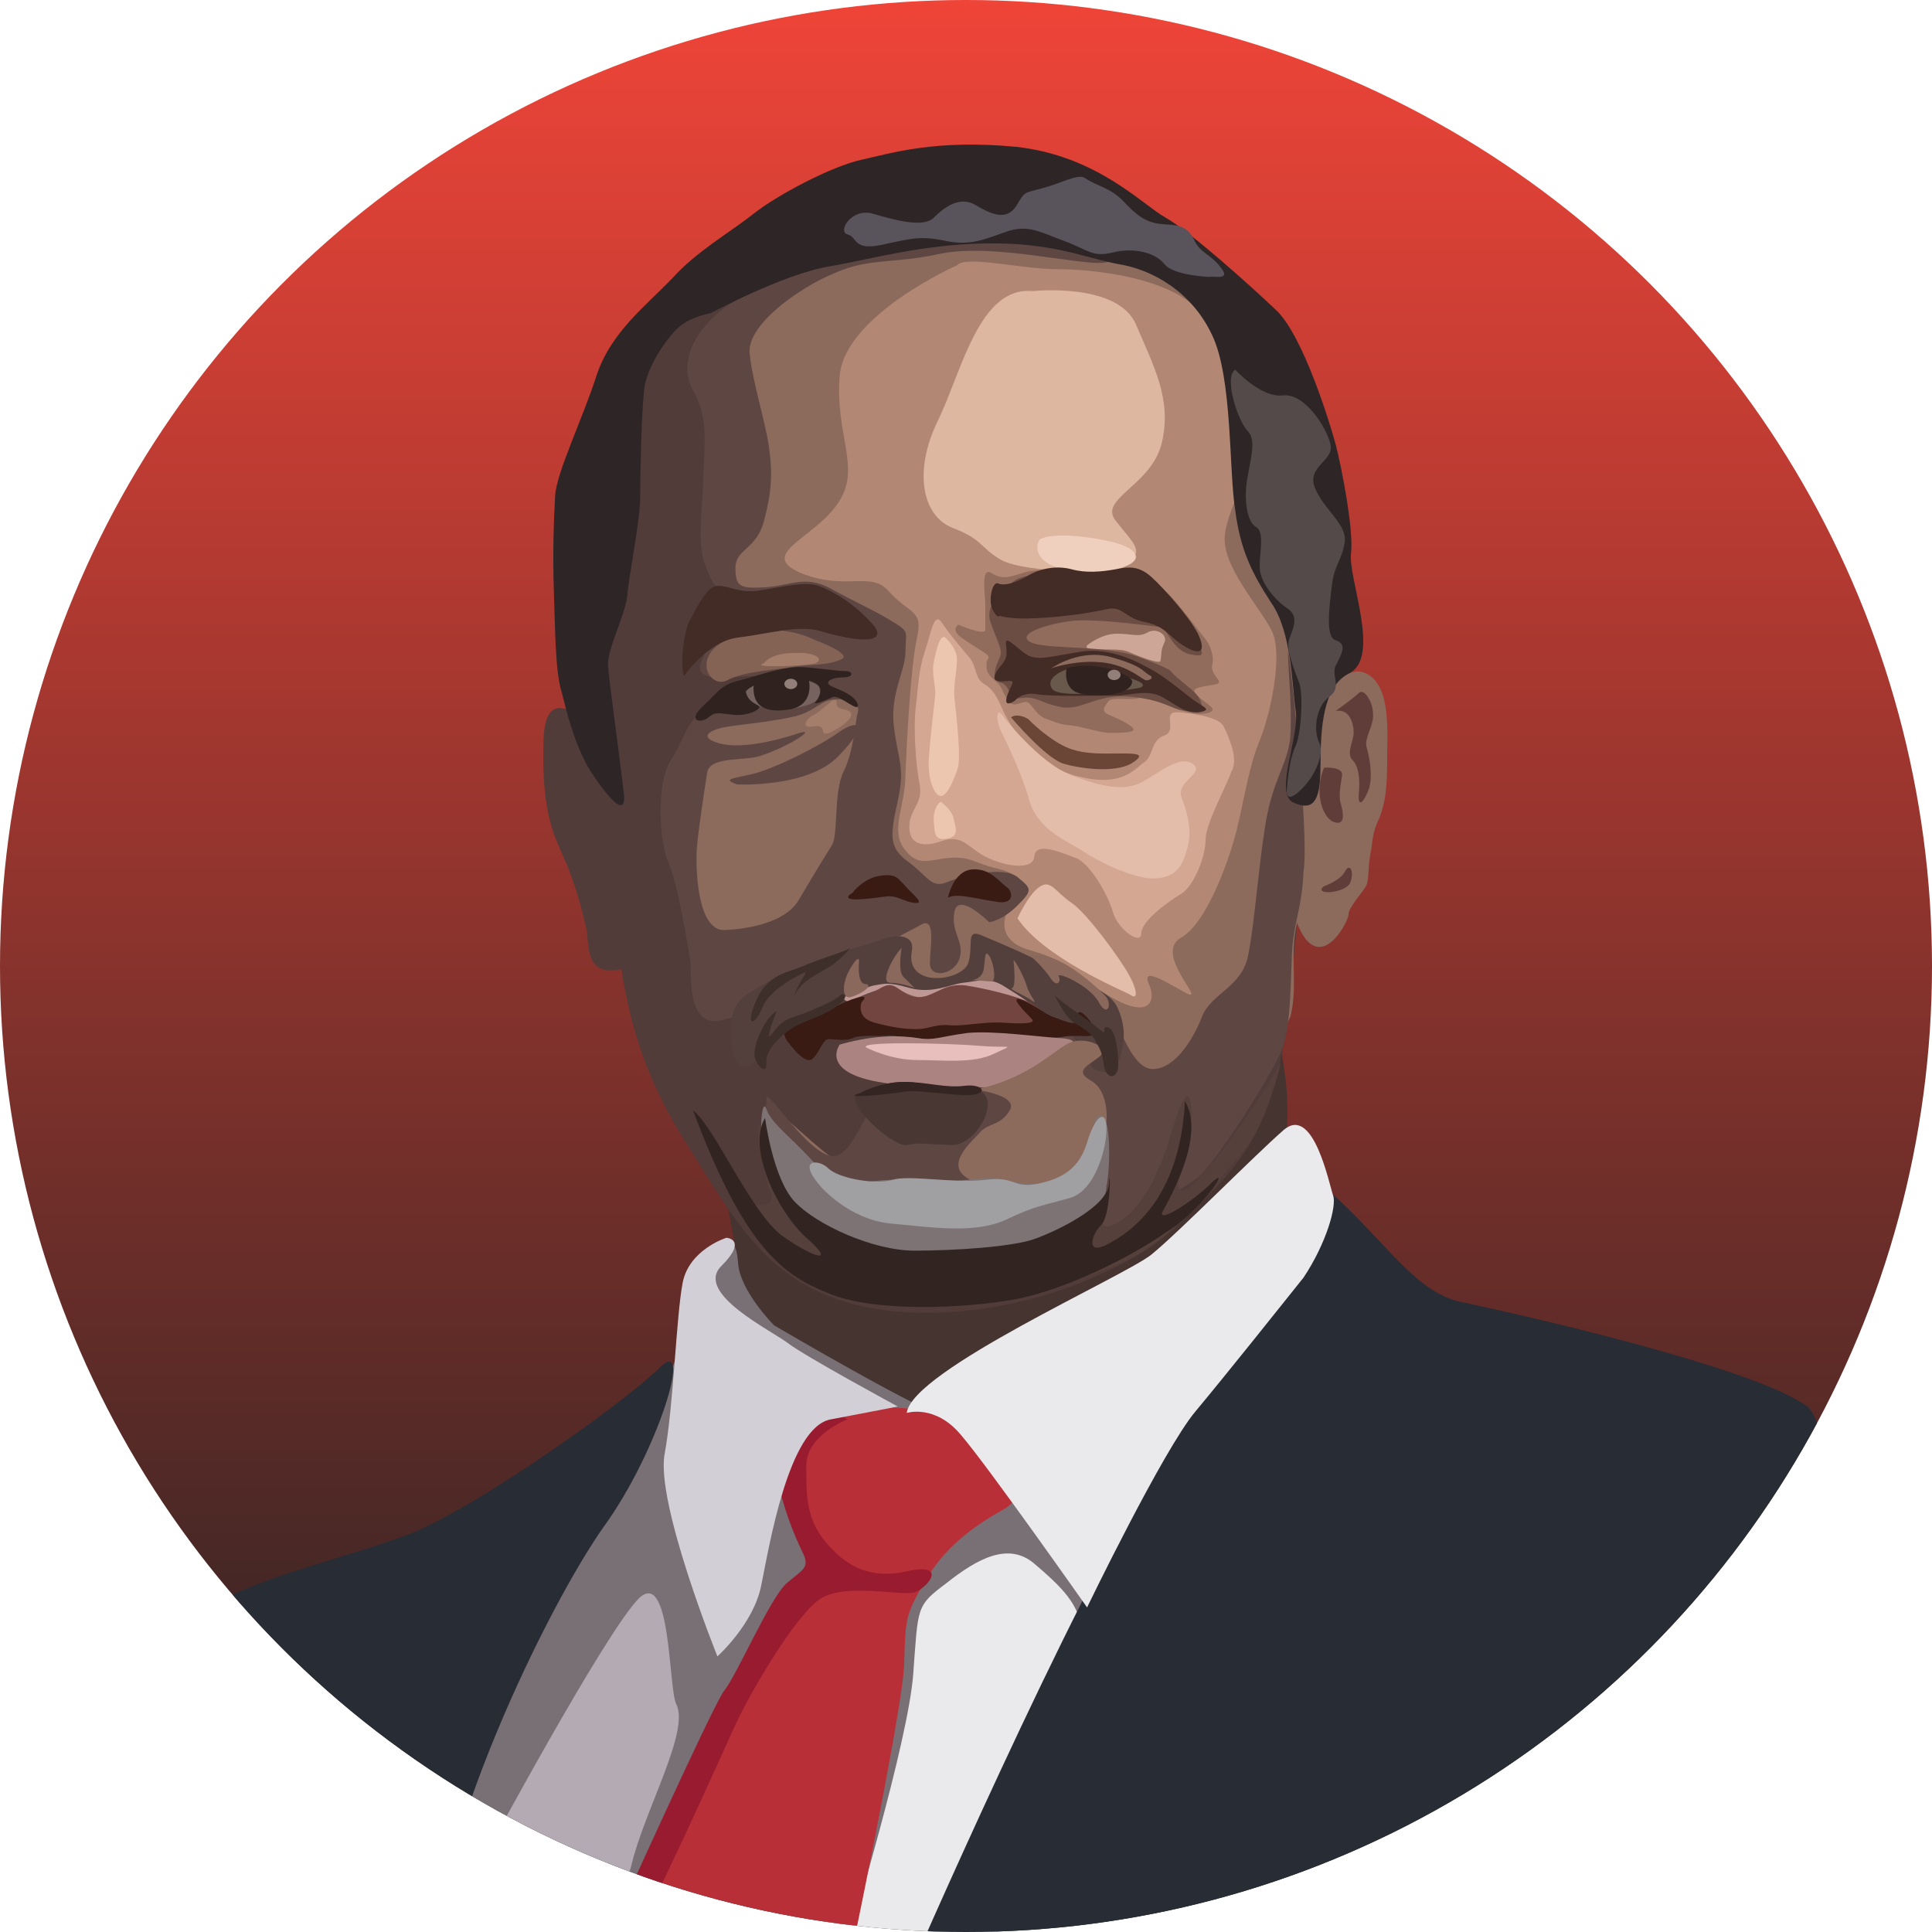 <?xml version="1.0" encoding="utf-8"?>
<!-- Generator: Adobe Illustrator 19.1.0, SVG Export Plug-In . SVG Version: 6.00 Build 0)  -->
<svg version="1.1" id="Layer_1" xmlns="http://www.w3.org/2000/svg" xmlns:xlink="http://www.w3.org/1999/xlink" x="0px" y="0px"
	 viewBox="0 0 150 150" style="enable-background:new 0 0 150 150;" xml:space="preserve">
<style type="text/css">
	.st0{clip-path:url(#SVGID_3_);}
	.st1{fill-rule:evenodd;clip-rule:evenodd;fill:#463431;}
	.st2{fill-rule:evenodd;clip-rule:evenodd;fill:#EAEAED;}
	.st3{fill-rule:evenodd;clip-rule:evenodd;fill:#797075;}
	.st4{fill-rule:evenodd;clip-rule:evenodd;fill:#B3AAB3;}
	.st5{fill-rule:evenodd;clip-rule:evenodd;fill:#B92F37;}
	.st6{fill-rule:evenodd;clip-rule:evenodd;fill:#991B30;}
	.st7{fill-rule:evenodd;clip-rule:evenodd;fill:#272C35;}
	.st8{fill-rule:evenodd;clip-rule:evenodd;fill:#D3CFD6;}
	.st9{fill-rule:evenodd;clip-rule:evenodd;fill:#513C39;}
	.st10{fill-rule:evenodd;clip-rule:evenodd;fill:#8C6A5C;}
	.st11{fill-rule:evenodd;clip-rule:evenodd;fill:#613D3A;}
	.st12{fill-rule:evenodd;clip-rule:evenodd;fill:#B28774;}
	.st13{fill-rule:evenodd;clip-rule:evenodd;fill:#5E4643;}
	.st14{fill-rule:evenodd;clip-rule:evenodd;fill:#DDB7A0;}
	.st15{fill-rule:evenodd;clip-rule:evenodd;fill:#916C5C;}
	.st16{fill-rule:evenodd;clip-rule:evenodd;fill:#CDA698;}
	.st17{fill-rule:evenodd;clip-rule:evenodd;fill:#6B4D43;}
	.st18{fill-rule:evenodd;clip-rule:evenodd;fill:#6B4535;}
	.st19{fill-rule:evenodd;clip-rule:evenodd;fill:#432B26;}
	.st20{fill-rule:evenodd;clip-rule:evenodd;fill:#69594C;}
	.st21{fill-rule:evenodd;clip-rule:evenodd;fill:#30231F;}
	.st22{fill-rule:evenodd;clip-rule:evenodd;fill:#EFCFBE;}
	.st23{fill-rule:evenodd;clip-rule:evenodd;fill:#D4A793;}
	.st24{fill-rule:evenodd;clip-rule:evenodd;fill:#E4BCAA;}
	.st25{fill-rule:evenodd;clip-rule:evenodd;fill:#EDC6AF;}
	.st26{fill-rule:evenodd;clip-rule:evenodd;fill:#2E2526;}
	.st27{fill-rule:evenodd;clip-rule:evenodd;fill:#544A4A;}
	.st28{fill-rule:evenodd;clip-rule:evenodd;fill:#BF9795;}
	.st29{fill-rule:evenodd;clip-rule:evenodd;fill:#533F3C;}
	.st30{fill-rule:evenodd;clip-rule:evenodd;fill:#724540;}
	.st31{fill-rule:evenodd;clip-rule:evenodd;fill:#391B14;}
	.st32{fill-rule:evenodd;clip-rule:evenodd;fill:#AB8381;}
	.st33{fill-rule:evenodd;clip-rule:evenodd;fill:#E8BFBC;}
	.st34{fill-rule:evenodd;clip-rule:evenodd;fill:#A47D6B;}
	.st35{fill-rule:evenodd;clip-rule:evenodd;fill:#483733;}
	.st36{fill-rule:evenodd;clip-rule:evenodd;fill:#766360;}
	.st37{fill-rule:evenodd;clip-rule:evenodd;fill:#927F7A;}
	.st38{fill-rule:evenodd;clip-rule:evenodd;fill:#846254;}
	.st39{fill-rule:evenodd;clip-rule:evenodd;fill:#59545B;}
	.st40{fill-rule:evenodd;clip-rule:evenodd;fill:#7E7374;}
	.st41{fill-rule:evenodd;clip-rule:evenodd;fill:#A09FA1;}
	.st42{fill-rule:evenodd;clip-rule:evenodd;fill:#56403C;}
	.st43{fill-rule:evenodd;clip-rule:evenodd;fill:#342522;}
	.st44{fill-rule:evenodd;clip-rule:evenodd;fill:#322521;}
	.st45{fill-rule:evenodd;clip-rule:evenodd;fill:#8A685B;}
	.st46{fill-rule:evenodd;clip-rule:evenodd;fill:#3E2F2B;}
</style>
<g>
	<defs>
		<circle id="SVGID_1_" cx="75" cy="75" r="75"/>
	</defs>
	<linearGradient id="SVGID_2_" gradientUnits="userSpaceOnUse" x1="75" y1="150" x2="75" y2="0">
		<stop  offset="0" style="stop-color:#212121"/>
		<stop  offset="1" style="stop-color:#EF4438"/>
	</linearGradient>
	<use xlink:href="#SVGID_1_"  style="overflow:visible;fill:url(#SVGID_2_);"/>
	<clipPath id="SVGID_3_">
		<use xlink:href="#SVGID_1_"  style="overflow:visible;"/>
	</clipPath>
	<g id="Shape_372_10_" class="st0">
		<g>
			<path class="st1" d="M99.4,81.2c-0.7-3.6-45.6,5.5-43.5,9.7c0,0,1.3,5.5,1.7,9.8c0.4,4.3,1,7.4,10.1,10.3
				c9.2,2.9,12.5-1.2,17.6-6.3c5.1-5.2,13.8-10.1,14.3-13.9S100.1,84.8,99.4,81.2z"/>
		</g>
	</g>
	<g id="Shape_380_10_" class="st0">
		<g>
			<path class="st2" d="M82.1,120.4c-2.1-2.2-5,0-7.6,1.1s-4.9,5-4.9,5S63,152.3,63,153.1c0,0.8,13.2,0.3,13.2,0.3
				s8.3-24.9,8.5-25.5C84.9,127.4,84.2,122.6,82.1,120.4z"/>
		</g>
	</g>
	<g id="Shape_377_10_" class="st0">
		<g>
			<path class="st3" d="M87.6,116.3c-1.4-4-1.8-5-2.9-6.4s-10.3-0.1-11.4,0c-1.1,0.1-13.2-7-13.2-7s-2.7-2.7-2.8-4.9
				c-0.4-5.4-4.5,6.5-5.1,8.2c0,0-5.8,9.8-7.1,10.8c-1.4,1-8.6,12.3-9.1,13.6c-0.5,1.3-1.5,4.6-1.8,5.9c-0.3,1.4,1.3,9.8,1.3,10.5
				c0,0.8,8.2,5.7,9,5.8c0.8,0.2,10.9,1.2,13,1.2s8.5-3.9,8.5-3.9s4.5-14.8,4.9-20.1c0.4-5.3,0.2-5.3,2.6-7.1
				c2.4-1.9,4.8-3.2,6.8-1.5s3.2,2.9,3.6,4.6C84.3,127.7,89,120.3,87.6,116.3z"/>
		</g>
	</g>
	<g id="Shape_379_10_" class="st0">
		<g>
			<path class="st4" d="M52.5,132.3c-0.6-1.2-0.4-10.6-2.9-8.2C47,126.7,37.7,144,37.7,144s10.3,5.2,11.3,0.9S53.6,134.4,52.5,132.3
				z"/>
		</g>
	</g>
	<g id="Shape_378_10_" class="st0">
		<g>
			<path class="st5" d="M75.3,110.3c-3.1-0.9-5.4-1.1-8.8-1.1c-3.2,0-6.3,3.7-6.1,5.3l2.4,6.8c0,0,0.2,2-1.9,4.3
				c-2,2.3-7.5,14.2-12.9,23.4c-5.4,9.2,17.6,5.1,17.6,5.1s4.5-21.3,4.6-24.9c0.1-3.6,0.1-3.8,1.6-6.4c1.5-2.6,3.6-4.2,6.1-5.6
				C80.6,115.8,78.4,111.1,75.3,110.3z"/>
		</g>
	</g>
	<g id="Shape_381_10_" class="st0">
		<g>
			<path class="st6" d="M70.4,122c-3.2,0.7-5-0.7-6.4-2.4c-1.4-1.8-1.4-3.4-1.4-5.8c0-2.4,3.2-3.6,3.2-3.6c-3-2.1-5.7,2.8-5.4,4.7
				c0.3,1.9,1.3,4.4,1.9,5.6c0.6,1.2,0.1,1.3-1.2,2.4c-1.3,1.1-3.9,7.2-4.9,8.4c-0.9,1.2-8.7,18.5-8.7,18.5s0.2,3.5,2.3-0.4
				c2.1-3.9,6.2-13.1,7.3-15.5s4.6-8.4,6.5-9.7c1.9-1.4,6.6-0.2,7.5-0.6C72.2,123.1,73.5,121.3,70.4,122z"/>
		</g>
	</g>
	<g id="Shape_374_9_" class="st0">
		<g>
			<path class="st7" d="M51.2,106.2c-2.6,2.6-14.1,10.8-19.4,12.9c-5.3,2-11.5,3.2-16.3,6c-4.8,2.8-11.5,27.7-11.5,27.7
				s25.5,6.1,29.4,2.1c-0.1-11.6,9.3-30.5,13.5-36.4C51.1,112.7,53.9,103.5,51.2,106.2z M140.3,109.2c-4.1-3.1-23.4-7.4-26.8-8.1
				c-3.4-0.7-5.6-4.2-9.3-7.7s-0.4-1.4-1.8,1.9c-1.4,3.3-6.6,9.4-12.6,18.6c-6.4,9.8-19.4,39.7-19.4,39.7l69.8,1.1
				C140.3,154.7,144.4,112.3,140.3,109.2z"/>
		</g>
	</g>
	<g id="Shape_375_10_" class="st0">
		<g>
			<path class="st8" d="M61.2,104.3c-1.3-1-7.3-3.9-5.2-6c2.1-2.1,0.4-2.2,0.4-2.2s-2.9,0.9-3.4,3.5c-0.5,2.6-0.7,9.5-1.4,13.3
				s4.1,15.7,4.1,15.7s2.8-2.5,3.4-5.5c0.6-2.9,2.1-12.3,5.4-12.9c3.2-0.6,5.2-1,5.2-1S62.5,105.3,61.2,104.3z"/>
		</g>
	</g>
	<g id="Shape_376_10_" class="st0">
		<g>
			<path class="st2" d="M103.5,92.8c-0.3-0.8-1.5-7-3.8-5.1c-2.3,2-8.2,8-10.3,9.7c-2.1,1.7-18.6,9-19,12.3c0,0,2.2-0.7,4.2,1.7
				c2,2.3,9.8,13.4,9.8,13.4s5.9-12.2,8.4-15.2c2.5-3,6.4-7.9,8.4-10.4C103,96.5,103.8,93.6,103.5,92.8z"/>
		</g>
	</g>
	<g id="Shape_359_10_" class="st0">
		<g>
			<path class="st9" d="M47.3,58c0,0-4.9-6.4-5.1-0.6c-0.2,5.9,0.9,7.6,1.8,9.7c0.8,2,1.2,3.6,1.5,4.9s-0.2,4,2.9,3.2
				C51.6,74.4,50.3,58.4,47.3,58z"/>
		</g>
	</g>
	<g id="Shape_312_10_" class="st0">
		<g>
			<path class="st9" d="M99.6,36.6c-1.6-4.9-3.3-17.9-12.5-18.9c-9.2-1-26-0.4-25.8,1.2c0,0-16.3,3.8-16.1,24.6
				c0.1,14.8,2,20.7,2.5,27.2c0.6,6.5,1.6,11.8,5.6,18.1c4,6.3,6.5,11.4,14.6,12.8c8.1,1.4,18.6-1.8,23.8-6.7
				c5.2-5,7.5-7.5,8.5-18.1s2-15.9,2.2-18.2C102.7,56.1,101.2,41.4,99.6,36.6z"/>
		</g>
	</g>
	<g id="Shape_322_10_" class="st0">
		<g>
			<path class="st10" d="M106.1,52.3c-1.9-1-3.8,2.7-3.8,2.7s-0.6,1.1-1.1,2.7c-0.4,1.7-2.3,8.2-0.7,13.4c1.7,5.2,4.2,0.5,4.2-0.1
				c0-0.6,1.2-1.8,1.4-2.3s0.1-1.4,0.3-2.4s0.1-1.6,0.7-2.8c0.5-1.3,0.6-2.5,0.6-4.6C107.7,56.7,108,53.3,106.1,52.3z"/>
		</g>
	</g>
	<g id="Shape_325_9_" class="st0">
		<g>
			<path class="st11" d="M103.5,63.8c1,0.4,0.8-0.7,0.6-1.4c-0.2-0.6,0-1.5,0.1-2.2c0.1-0.7-1.4-0.6-1.4-0.6
				C102.1,61.2,102.5,63.3,103.5,63.8z M106.6,55.4c0-0.9-0.7-2-1.1-1.6s-1.8,1.4-1.8,1.4c1.1-0.2,1.4,1,1.4,1.7
				c0,0.6-0.6,1.6-0.1,2.1s0.6,1.5,0.5,2.6c-0.1,1.2,0.4,0.7,0.8-0.4c0.3-1.1,0-2.5-0.2-3.2S106.7,56.3,106.6,55.4z M104.4,67.7
				c-0.4,0.7-1.6,1.1-1.6,1.1c-0.9,0.7,1.5,0.6,2-0.2C105.2,67.7,104.8,66.9,104.4,67.7z"/>
		</g>
	</g>
	<g id="Shape_313_10_" class="st0">
		<g>
			<path class="st10" d="M101.8,48.9c0.1-1.5,0.6-2.8,0.4-4.3c-0.3-3.9-1.3-7.4-2.4-11.2c-1.1-3.8-2.2-7.4-4.8-10.5
				c-4.4-5.1-16.3-6-22.2-6.2c-1.3,0-8.4,0.5-8.4,1.4c-1.3,0.9-1.6,1.7-1.6,1.7c-3.3,1.3-8.6,3.7-6.2,9.2c0.8,0.9-0.8,2.8-0.2,3.8
				c0,2.8-2.3,9.2-0.8,11.3c2.1,2.8,4.1,1.3,6.7,1.5c2.1,0.2,3.1,0.3,4.7,1.7c0.6,0.5,3.4,2.6,2.7,3.7c-0.6,0.3-1.3,0.6-1.9,0.9
				c0,0.3,3,4.9,0.4,4.9l-0.4-0.4c0-0.2,0-0.4-0.1-0.6c0-1.8,0-2.5-1.9-3.3c-0.1,0-0.3,0.1-0.4,0.1c0.2,0.7,0.4,1.4,0.7,2.1
				c-2.3,0-4.6-0.1-6.7,1.4c-1.3,0-3.4-0.6-4.4-0.1c-0.2,0.4-0.9,1.3-0.9,1.8c-0.5,0,0.5,1.9,0.2,2.4c-0.6,0.9-0.6,1.6-1.1,2.3
				c0,1.9,0,4,0.5,5.8C54.7,72.1,56,73,56,77c0.7,1.4,2.5-1.5,3.2-2.2c0.4-0.4,3.1-0.3,3.1,1.8c0.6,0.1,1.3,0.3,1.9,0.4
				c0.4,0.4,1.1,0.2,1.7,0.2c1.2,1.2,3.5,2.3,5.2,2.3c0,0.2,0,0.3,0,0.5c-1.5,0.5-6.4,1.3-5.3,2.3c2.9,2.7,3.5,1.1,5.3,2.8
				c0.1,0.3,0.1,0.5,0.2,0.8c-0.5,1.1-1.7,1.2-2.6,1.9c-0.3,0.9-0.7,1.8-1,2.8c-1.4,1.8-6-3.5-7.1-4h-0.1c-1.3,0.3,2,3.5,2.3,4.3
				c0.7,2.2,0.5,2.1,2.5,2.6c1.8,0.4,3.5-0.5,5.3-0.5c2.5,0.1,5,0.2,7.5,0.3c3.3-0.1,6-1.5,8.8-2.5c1.5-0.5,2.4,0.8,3.8,0.4
				c5.6-1.7,8.3-9.8,9.5-12.3c0.6-2.5-0.1-4.7,0.5-7.2c0-2.1,1.1-4.7,1.1-6.8c-0.3-1.7-1.7-4.2-1.2-6
				C101.2,55.6,101.6,52.2,101.8,48.9z"/>
		</g>
	</g>
	<g id="Shape_315_10_" class="st0">
		<g>
			<path class="st12" d="M98.7,48.9c-0.9-1.8-3.9-5-3.6-7.4c0.3-2.4,2.4-5.2,1.8-7.2s-2-8.8-4.5-10.8s-7.5-2.6-10.3-2.6
				s-7.1-1.1-7.8-0.3c0,0-8.6,3.8-9.1,8.5c-0.4,4.7,1.7,7.2-0.1,9.9c-1.8,2.8-6.4,4-2.9,5.5c3.5,1.4,5.4-0.2,6.8,1.4
				c1.6,1.8,2.7,1.4,2.2,3.6c-0.5,2.2-0.8,8.1-0.9,10.6c0,2.5-1.2,4.3-0.1,5.8s2,0.8,3.6,0.7s1.8,0.4,3.5,0.8c1.7,0.4,2,0.9,1.5,2
				c-0.5,1.1-1.4,2.5-0.3,3.6c1.1,1.1,2.5,0.5,5.3,2.7c5.3,4.2,6.1,2.2,5.4,0.7c-0.7-1.6,2,0.3,3.1,0.8c1.1,0.4-2.7-3.2-0.6-4.4
				c2.1-1.2,3.9-6.5,4.4-8.7c0.5-2.1,0.9-4.7,1.7-6.6S99.7,50.7,98.7,48.9z"/>
		</g>
	</g>
	<g id="Shape_339_10_" class="st0">
		<g>
			<path class="st13" d="M100,50.7c0,1.2,0.3,3.8,0.2,6.2c-0.1,2.4-1.4,3.4-2,7.4s-0.8,7.4-1.3,9.9c-0.5,2.5-2.9,2.9-3.6,4.8
				C92.5,81,91.1,83,89.5,83c-1.6,0-2.6-3.3-3.4-5c-0.8-1.7-3-2-3.4-0.7s0.1,1.3-1.3,1s-2.4-0.5-3.5,0.2s-5.4-0.3-5.4-0.3
				s-0.6-0.4-2.8-1.1s-1.3-1-1.2-2.5c0.1-1.6,1.8-2.1,3-2.8s0.7,1.8,0.7,3s1.9,0.9,2.3-0.4c0.4-1.3-0.7-2-0.4-3.6
				c0.3-1.6,2.7,0.8,2.7,0.8s1-0.1,2.2-1.3c1.2-1.2,1.1-1.3,0-2.2c-1.1-0.9-4.3-0.1-5.5,0.4c-1.2,0.5-1.5-0.5-3-1.6s-1.4-2-0.8-4.7
				c0.6-2.7,0-3.2-0.3-5.8s0.9-4.3,0.9-5.8c0-1.6,0.4-1.5-1.1-2.4c-1.5-0.9-2.7-1.4-4.7-2.5c-2-1.1-3.2-0.2-5.1-0.1
				c-1.9,0.1-2.3,0-2.3-1.5s1.6-1.4,2.2-3.6c0.6-2.2,0.7-3.7,0.4-5.8c-0.3-2.1-1.3-5.1-1.5-7.3s3.9-5.1,6.6-6.2
				c2.7-1.2,4.6-0.7,8.2-1.5c3.6-0.7,8.4,0.4,11.8,0.7c3.4,0.2,0.3-1.7,0.3-1.7c-1.5-0.5-7.2-0.8-13.1-0.4s-10.9,2.8-14.5,4.8
				c-3.6,2-4.9,5.1-3.7,7.2s0.9,3.9,0.8,6.9c-0.1,3.1-0.5,5,0.2,6.8s1.5,3.1,3.9,2.3c2.4-0.8,3.9,0,6,0.6c2.1,0.5-2,1.8-3.7,1.8
				c-1.7,0-5.2-0.2-6.4,2.3c-1.3,2.6,3,1.2,5.6,1.5c2.5,0.2-0.1,2.1-0.1,2.1s-2.3,0.3-4.6,0.5c-2.1,0.1-2.2,2.1-3.4,3.9
				c-1.2,1.8-0.9,6.5-0.2,8s1.5,6.4,1.7,7.6c0.1,1.2-0.3,5.3,2.5,4.6s2-1.1,3.7-2.5c1.7-1.5,1.2-0.1,2.2,0.7c1,0.8,1.3,0.3,3.1,0.1
				c1.8-0.2,1.3,0.8,2.4,1.7c1.2,0.8,4.5,0.8,5.9,0.8s2,3.9,1.2,4.5c-0.8,0.5-3.8-0.6-5.6,0.1c-1.8,0.7-2.7,5.8-4.7,5.1
				c-2-0.7-4.8-5.3-4.8-4.4s-0.3,3.7,0.8,5.9c1.1,2.3,8.9,5.2,11.3,5.7s1.1,2.6,4,2s6.6-0.9,8.3-2c1.7-1.1,7.7-4.4,9-5.4
				c1.3-0.9,6.1-8.4,6.7-10.2c0.6-1.8,0.6-4.8,0.7-7.2c0.1-2.4,0.8-3.6,0.9-6.4C101.7,64.7,100,49.5,100,50.7z"/>
		</g>
	</g>
	<g id="Shape_314_10_" class="st0">
		<g>
			<path class="st14" d="M88.2,25.2c-1.4-3.3-8-2.6-8-2.6c-4.2-0.4-5.5,6.2-7.4,10.1c-1.9,3.9-1.2,7.4,1.2,8.3
				c2.3,0.9,2,1.4,3.6,2.4s7.4,1.2,9.5,0.4c2.1-0.8,0.8-1.7-0.5-3.4c-1.3-1.7,2.8-2.7,3.6-6C91,31,89.6,28.5,88.2,25.2z"/>
		</g>
	</g>
	<g id="Shape_326_10_" class="st0">
		<g>
			<path class="st15" d="M94.1,51.7c0.2-0.7-0.1-1.6-0.6-2.2c-0.5-0.6-1.6-2.1-2.5-3.1c-0.9-1-2.2-1.5-3.1-1.9s-7.1-0.4-8.2-0.1
				c-1.1,0.3-1.8,0.7-2.7,0.1c-0.9-0.6-0.5,1.8-0.5,2.4s0,1.5,0,2s-2.1-0.4-2.1-0.4c-0.7,0.6,0.4,1.1,1.6,1.9
				c1.2,0.7,0.6,0.6,0.6,1.1c0,0.4-0.1,0.7,0.6,1.3s0.4,0.5,1,1.5c0.5,0.9,1.3-0.1,1.7,0.3c0.4,0.4,0.7,1,1.3,1.2s0.9,0.4,1.7,0.5
				c0.7,0,2.2,0.5,3.1,0.6c0.9,0,2.1,0,2-0.3s-1.2-0.8-1.9-1.1s-0.3-0.7,0-1.1c0.3-0.3,1.8,0,2.3-0.2s2.7,0.7,3.5,1
				c0.8,0.3,1.9,0.3,2.2,0c0.3-0.3-0.9-0.8-1.3-1.4c-0.4-0.5,1-0.5,1.7-0.7C95,52.9,94,52.4,94.1,51.7z"/>
		</g>
	</g>
	<g id="Shape_319_10_" class="st0">
		<g>
			<path class="st16" d="M89.1,49.1c-0.7,0.4-1.2,0.1-2.4,0.1s-2.3,0.9-2.3,0.9c-0.4,0.6,2.3,0.1,3.2,0.5c0.9,0.4,2.5,1,2.5,0.7
				c0.1-0.5,0-0.8,0.3-1.4C90.7,49.3,89.8,48.7,89.1,49.1z"/>
		</g>
	</g>
	<g id="Shape_316_10_" class="st0">
		<g>
			<path class="st17" d="M83.3,48.2c2-0.2,6.8,0.5,6.9,0.5c0.3-0.1,0.8,1.8,2.2,2.1c0.5,0.1,1,0.2,0.9-0.2c-0.1-0.5-0.3-1.1-0.6-1.8
				c-0.2-0.5-1-0.3-2.2-1c-2.4-1.4,0.3-1.5-0.3-2.1c-0.8-0.7-1.7-1.3-2.8-0.6c-1.1,0.6-1.7-0.2-2.2-0.2c-0.7,0-1.1,0.5-2.1,0
				c-0.9-0.4-3.4-0.4-4.2,0.1c0,0-2.6,1.6-2,3.3c0.6,1.7,1,2.2,0.7,2.8c-0.3,0.6-0.7,1.7,0.1,1.9c0.8,0.2,0.5,1.4,1.6,1.2
				c1.1-0.2,1.5,0.4,3.1,0.7c1.6,0.3,2.8-1.1,5.5-0.8c2.7,0.3,3,1,4.2,1.1s1.4,0,1.1-0.8c-0.3-0.8-1.8-1.6-2.3-2.3
				c-0.2-0.2-1.4-0.7-2.8-1.2c-2.8-0.9-7.7-0.4-8.3-1.2C79.2,49.1,81.5,48.4,83.3,48.2z"/>
		</g>
	</g>
	<g id="Shape_320_10_" class="st0">
		<g>
			<path class="st18" d="M87,58.5c-1.2,0-2.7,0.1-4-0.4c-1.3-0.5-2.7-1.8-3-2.1c-0.3-0.4-1.2-0.6-1.5-0.3c0,0,2.7,3.2,4.1,3.6
				c1.4,0.4,3.9,0.7,5.2,0C89.1,58.5,88.2,58.5,87,58.5z"/>
		</g>
	</g>
	<g id="Shape_321_10_" class="st0">
		<g>
			<path class="st19" d="M92.6,54.3c-0.8-0.6-2.1-1.7-3-2.2s-3.2-1.9-5.7-1.5c-2.5,0.4-3,0.6-3.8,0.4c-0.8-0.2-2.1-1.9-2-1
				s0.1,1.1-0.4,1.7c-0.5,0.6-0.8,1.2,0,1.2c0.8,0,1.1-0.2,0.8,0.4c-0.3,0.6-0.8,1.8,0.3,1.1c0,0,0.5-0.7,1.7-0.5
				c1.1,0.2,5,0.1,6.1,0.1c1.1,0,2.5-0.5,3.6,0.1c1.1,0.6,1.8,1.3,2.9,1.2C94.2,55.1,93.4,54.9,92.6,54.3z"/>
		</g>
	</g>
	<g id="Shape_331_10_" class="st0">
		<g>
			<path class="st20" d="M86.7,52.4c-1.9-0.5-3.7-0.5-3.7-0.5s-2,0.6-1.3,1.6c0.6,0.8,5.8,0.1,6.8-0.1
				C89.1,53.2,88.6,52.8,86.7,52.4z"/>
		</g>
	</g>
	<g id="Shape_332_10_" class="st0">
		<g>
			<path class="st21" d="M82.8,51.9c0,0-0.3,1.5,0.9,1.9c1.3,0.4,4.2,0.2,4.2-0.9C87.9,52.4,85,51.2,82.8,51.9z"/>
		</g>
	</g>
	<g id="Shape_318_9_" class="st0">
		<g>
			<path class="st10" d="M81.5,52C81.5,52,81.5,51.9,81.5,52C81.4,52,81.3,52,81.5,52z M89.2,52.4c-0.5-0.3-0.5-0.7-3-1.4
				c-2.3-0.6-4.3,0.7-4.6,0.9c0.5-0.2,2.1-0.6,3.6-0.5c2.1,0.1,3.3,1.2,3.7,1.4C89.2,52.9,89.7,52.6,89.2,52.4z"/>
		</g>
	</g>
	<g id="Shape_336_10_" class="st0">
		<g>
			<path class="st22" d="M86.8,42.2c-1.3-0.4-5-1-6.1-0.3c0,0-0.8,1.3,1.2,2.1c2,0.9,3.7,0.7,5.4,0C88.9,43.4,88.1,42.6,86.8,42.2z"
				/>
		</g>
	</g>
	<g id="Shape_330_10_" class="st0">
		<g>
			<path class="st23" d="M95,56.4c-0.4-0.9-3.5-1.1-3.5-1.1c-1.4-0.1,0,1.4-1.1,1.8c-1.1,0.4-0.8,1.6-1.6,2.1c-0.8,0.6-1.8,2-5.4,1
				c-3.6-1.1-5.2-4.3-5.6-5.2c-0.4-0.9-0.7-1.5-1.4-1.9c-0.7-0.4-0.6-1.4-1.1-2c-0.5-0.6-1.7-2-2.2-2.8c-0.6-0.8-0.8,0.8-1.3,2.3
				s-0.5,2.7-0.7,4.3s0,4.5,0.3,6s-0.8,1.9-0.8,3.3c0,1.4,1.1,1.6,2.5,1.1c1.5-0.5,1.9,0.3,3.2,1.1c1.4,0.8,3.9,1.3,4,0.1
				c0.1-1.2,2.1-0.3,3.2,0.1s2.5,2.8,2.9,4.2c0.4,1.4,2.2,2.6,2.2,1.7c0-1,2.1-2.5,3.1-3.1c1-0.6,1.9-2.9,1.9-4.2
				c0-1.3,1.7-4.3,2-5.3C96.2,59,95.4,57.2,95,56.4z"/>
		</g>
	</g>
	<g id="Shape_329_10_" class="st0">
		<g>
			<path class="st24" d="M92.6,59.3c-1-0.7-2.6,0.7-3.9,1.4s-2.9,0.5-5.5-0.5c-2.6-1-5.4-4.7-5.4-4.7c-0.5-0.6-0.4,0.5-0.2,1
				c0.2,0.5,1.6,3.1,2.3,5.6c0.7,2.4,3,3.2,4.2,4s4,2.2,5.6,2.1c1.6-0.1,2.1-0.9,2.5-2.4c0.4-1.5-0.1-2.9-0.5-4
				C91.4,60.6,93.6,60,92.6,59.3z"/>
		</g>
	</g>
	<g id="Shape_328_9_" class="st0">
		<g>
			<path class="st25" d="M74.1,54.2c-0.1-0.9,0.2-2.1,0.2-3s-0.9-1.7-0.9-1.7c-0.4-0.3-0.7,0.9-0.9,1.9s0.2,1.9,0.1,2.7
				c-0.1,0.9-0.5,4.2-0.5,5.3s0.4,2.3,0.9,2.4s1.1-1.3,1.4-2.3C74.6,58.4,74.2,55.1,74.1,54.2z M73.1,62.3c-0.1-0.2-0.7,0.5-0.6,1.5
				c0.1,0.9,0,1.5,1.1,1.3c1-0.2,0.5-1.1,0.4-1.7C73.8,62.8,73.1,62.3,73.1,62.3z"/>
		</g>
	</g>
	<g id="Shape_334_10_" class="st0">
		<g>
			<path class="st26" d="M104.9,42.9c0.2-1.9-0.8-6.9-1.2-8.4s-2.5-8.4-4.6-10.4s-6.8-6.2-8.6-7.2c-1.8-1-5.3-4.8-11.6-5.5
				c-6.3-0.6-9.7,0.5-12,1s-6.5,2.7-8.4,4.2c-1.9,1.5-4.4,2.9-6.3,5c-2,2.1-4.8,4.2-5.9,7.6c-1.1,3.4-3.1,7.5-3.2,9.3
				c-0.1,1.8-0.2,4.4-0.1,7.3c0.1,2.9,0.1,6.3,0.6,7.9c0.4,1.6,1,4.1,2.2,6.1c1.3,2,3,4.1,2.6,1.5c-0.3-2.6-1.1-8.3-1.2-9.7
				c0-1.3,1.3-3.8,1.5-5.3c0.1-1.5,0.9-5.3,1-7.4c0-2.1,0.1-6.7,0.3-8.5c0.1-1.8,1.8-4.2,2.7-5c0.9-0.8,2.5-1.1,2.5-1.1
				s5.6-3,9.1-3.6c3.5-0.6,7.1-1.7,12.2-1.8s7.7,1.1,10.3,1.6c2.6,0.4,5.7,2.1,7.3,5.5c1.6,3.3,1.3,10.5,1.8,13.6
				c0.4,3.1,1.3,4.9,2.8,7.2c1.6,2.3,1.6,6.4,1.9,8.4c0.3,2-1.7,6.4-0.2,7.1s2-0.1,2.1-2c0.1-1.9-0.3-6.7,2.2-8
				C107.3,51.1,104.6,44.8,104.9,42.9z"/>
		</g>
	</g>
	<g id="Shape_335_10_" class="st0">
		<g>
			<path class="st27" d="M103.7,49.7c-0.8-0.2-0.5-2.5-0.3-4.2c0.2-1.7,0.8-2,1-3.4s-1.6-2.5-2.3-4.2c-0.7-1.7,1.5-2.1,1.2-3.4
				c-0.3-1.3-2-4-3.7-3.8c-1.7,0.2-3.7-2-3.7-2c-0.9,0.6,0.2,4,1,4.8c0.7,0.7,0.1,2.5-0.1,3.9c-0.2,1.4,0,3.1,0.7,3.5
				c0.7,0.4,0.3,1.9,0.3,3.1c0,1.2,1.2,2.6,2.1,3.2c1,0.6,0.5,1.6,0.2,2.4s0.4,2.4,0.8,3.5c0.3,1.1,0.1,3.9-0.3,4.8
				c-0.4,0.8-0.6,2.2-0.7,3.5c0,1.3,1.6-0.5,2-1.2c0.4-0.7,0.9-1.8,0.5-2.6c-0.4-0.8-0.3-2.7,0.8-3.5s0-1.7,0.6-2.6
				C104.3,50.5,104.5,50,103.7,49.7z"/>
		</g>
	</g>
	<g id="Shape_317_10_" class="st0">
		<g>
			<path class="st19" d="M93.1,49.4c-0.5-1.2-2.7-3.7-3.7-4.6c-1-0.9-1.8-0.8-2.8-0.6c-1.1,0.2-2.3,0.3-3.4,0
				c-1.1-0.3-2.4-0.1-3.4,0.5c-1,0.6-1.9,0.8-2.3,0.6c-0.5-0.2-0.8,1.5-0.4,2.1c0.4,0.7,0.5,0.4,0.5,0.4s0.7,0.3,2.8,0.2
				s4.2-0.4,5.5-0.7s1.4,0.7,3,1c1.6,0.3,1.9,1.2,3.1,1.9S93.6,50.6,93.1,49.4z"/>
		</g>
	</g>
	<g id="Shape_347_10_" class="st0">
		<g>
			<path class="st28" d="M82.4,78c-0.8-0.8-2.6-1.7-3.3-1.8c-0.7-0.1-2-0.1-3-0.4C75,75.6,75.4,75.5,74,76c-1.6,0.6-2.6,0-3.4-0.2
				c-0.8-0.2-6.8,1.2-4.7,2c0,0,2.8-1.5,3.8-1c1,0.5,2.3,1.1,3.7,0.3c1.4-0.8,3.2-0.2,4.8,0.2c1.6,0.4,2,0.6,3.3,1
				C82.7,78.6,83.2,78.8,82.4,78z"/>
		</g>
	</g>
	<g id="Shape_360_10_" class="st0">
		<g>
			<path class="st29" d="M87.1,79.2c-0.4-1.6-1-1.9-2.3-2.6c-1.4-0.8-1.9-0.8-3.6-1.7c-1.5-0.8-2.9-1.4-4.8-2.2
				c-1.5-0.7-0.8,0.5-1.2,2c-0.4,1.5-5,2.1-4.4-0.9c0.2-1.1-0.9-1.4-2.5-0.8c-1.7,0.6-2.6,0.7-5,1.6c-2.3,0.9-3.2,1.3-5.3,2.6
				s-1,4.9-1,4.9c0.7,1.6,2.2,0.1,2.1-0.9c-0.1-1,2.4-1.6,3.6-2.3c1.2-0.8,4.5-2.3,5.2-2.4c0.7-0.1,1-0.3,2.7,0.2
				c1.8,0.5,3.2-0.3,4.2-0.4c1-0.1,2-0.5,3.2,0.3c1.3,0.8,2.5,1.6,4.4,3.1c1.9,1.6,2.1,2.4,2.3,3c0.2,0.6,2,0.8,2,0.1
				C87,82,87.5,80.7,87.1,79.2z"/>
		</g>
	</g>
	<g id="Shape_338_10_" class="st0">
		<g>
			<path class="st30" d="M82.6,79.8c-0.7-0.1-1.4-1.2-2.5-1.9c-1.2-0.6-3.8-1.2-5.2-1.4c-1.4-0.1-1.8,0.4-2.9,0.8
				c-1.2,0.4-1.8-0.3-2.5-0.7c-0.8-0.4-1.1,0.3-2.6,0.8c-1.6,0.5-3.2,1.8-3.2,1.8c-1,0.3,1.7,1.2,2.8,1s2.8,0,3.6-0.1
				c0.8,0,0.6,0.7,3.9,0.1c3.3-0.6,8.2,0.2,8.2,0.2S83.4,79.9,82.6,79.8z"/>
		</g>
	</g>
	<g id="Shape_337_10_" class="st0">
		<g>
			<path class="st31" d="M84.1,78.7c-0.5-0.4-0.5,0.3-0.6,0.6c-0.1,0.3-0.8,0-1.6-0.3c-0.7-0.2-1.1-0.7-2.4-1.3
				c-1.4-0.6,0.1,0.9,0.6,1.4c0.4,0.4-0.8,0.4-2.2,0.3c-1.5-0.1-3.1,0.3-4.2,0.2c-1.1-0.1-1.6,0.3-2.5,0.3s-1.8-0.1-3.3-0.5
				c-1.5-0.4-1-1.6-1-1.6c0.9-0.9-1.2-0.1-1.9,0.3c-0.7,0.4-2.5,1.1-3.4,1.4c-0.9,0.3-0.8,0.8-0.5,1.3c0.3,0.4,1.2,1.6,1.8,1.5
				c0.5-0.1,0.9-1.4,1.3-1.6c0.3-0.1,1.3,0.2,2-0.1c0.6-0.3,1.9-0.1,2.7-0.2c0.9-0.1,1.8,0.6,2.7,0.5c0.9-0.1,2.3-0.3,3.5-0.5
				c1.2-0.2,3,0,4.2,0c1.2,0,2.1,0.3,3.2,0.1s2.1,0.1,2.4-0.2S84.6,79.1,84.1,78.7z"/>
		</g>
	</g>
	<g id="Shape_340_10_" class="st0">
		<g>
			<path class="st32" d="M82.3,80.6c-1.7-0.1-5.2-0.6-7.2-0.4c-2.2,0.3-2.6,0.6-3.8,0.4c-1.3-0.2-3.3-0.3-6.1,0.5
				c0,0-1.9,2.5,4.5,3.1c2.8,0.3,5.3,0,7.1,0.3c1.9,0.3,3.5-1,5.3-2.3C83.5,81.1,83.9,80.7,82.3,80.6z"/>
		</g>
	</g>
	<g id="Shape_341_10_" class="st0">
		<g>
			<path class="st33" d="M76.1,81.2c-2.3-0.2-10.2-0.4-8.7,0.2c0,0,1.8,0.9,3.8,0.9c2,0,4.4,0.3,6-0.5C78.9,81,78.4,81.4,76.1,81.2z
				"/>
		</g>
	</g>
	<g id="Shape_342_10_" class="st0">
		<g>
			<path class="st31" d="M78.2,68.9c-0.6-0.4-1.3-1.5-2.7-1.4c-1.5,0.1-1.9,2.2-1.9,2.2c0.7-0.4,2.2,0.1,3.7,0.3
				C78.7,70.3,78.7,69.3,78.2,68.9z"/>
		</g>
	</g>
	<g id="Shape_343_10_" class="st0">
		<g>
			<path class="st31" d="M70.3,68.8c-0.6-0.6-0.7-1-2-0.8s-2.1,1.3-2.1,1.3c-1.4,0.9,1.8,0.4,2.6,0.3c0.9-0.1,1.3,0.4,2.2,0.5
				C71.9,70.2,70.8,69.4,70.3,68.8z"/>
		</g>
	</g>
	<g id="Shape_345_10_" class="st0">
		<g>
			<path class="st10" d="M64.8,54.3c-1.2,0.1-1.3,0.8-3,1.3c-1.7,0.4-3.8,0.6-5.2,0.8c-1.4,0.2-2.5,0.8-0.8,1.3s4.5-0.2,6.3-0.8
				c1.3-0.4-0.7,1-3.1,1.8c-1.3,0.4-3.9,0-4.1,1.3c-0.2,1.3-0.7,4.5-0.8,5.9c-0.1,1.4,0,6.6,2.3,6.3c0,0,4.3-0.1,5.6-2.3
				s2.1-3.5,2.6-4.3c0.5-0.8,0.1-4.1,0.9-5.7c0.8-1.6,0.9-3.9,1.1-4.6S66,54.2,64.8,54.3z"/>
		</g>
	</g>
	<g id="Shape_355_10_" class="st0">
		<g>
			<path class="st34" d="M65.6,55.1c-1.2-0.2-0.2-0.9-1-0.7c0,0-0.9,0.8-1.4,1.1c-0.5,0.2-1.2,1.1,0,0.9c1.2-0.2,0.2,1,1.4,0.4
				C65.8,56.2,66.7,55.3,65.6,55.1z"/>
		</g>
	</g>
	<g id="Shape_344_10_" class="st0">
		<g>
			<path class="st13" d="M65.2,56.8c-1.5,1.1-5.1,2.9-6.8,3.3c-1.8,0.4-2.2,0.4-1.2,0.8c0,0,5.5,0.3,7.9-2.2
				C67.5,56.2,66.7,55.8,65.2,56.8z"/>
		</g>
	</g>
	<g id="Shape_348_copy_10_" class="st0">
		<g>
			<path class="st35" d="M74.8,84.6C73.3,84.8,72,84,70.2,84c-1.9,0-3.5,0.9-3.5,0.9c-1.5,0.4,2.6,4.2,3.7,4c1.1-0.2,0.9-0.1,3.5,0
				C76,89,78.5,84.1,74.8,84.6z"/>
		</g>
	</g>
	<g id="Shape_349_10_" class="st0">
		<g>
			<path class="st36" d="M63.6,53.4c-0.2-0.9-5.3-1.1-5.8,0.4c0,0,0.7,1.5,3.1,1.3C63.3,54.8,63.9,54.3,63.6,53.4z"/>
		</g>
	</g>
	<g id="Shape_350_10_" class="st0">
		<g>
			<path class="st21" d="M62.8,52.8c0.2-0.5-4.3-0.6-4.3,0.6c0,1.2,0.6,2,2.7,1.7S62.8,52.8,62.8,52.8z"/>
		</g>
	</g>
	<g id="Shape_351_10_" class="st0">
		<g>
			<path class="st21" d="M66.6,54.7c-0.2-0.7-1.3-1.1-2-1.4c-0.7-0.3-0.1-0.7,0.8-0.7s0.9-0.5,0.2-0.5c-0.7,0-1.7-0.2-3.2-0.3
				c-1.6-0.1-3.3,0.6-4.9,1s-1.6,0.8-2.9,2s-0.2,1.4,0.4,0.9s0.8-0.3,2-0.2s2.2-0.5,1.9-0.7s-0.8-0.3-1-1.1c0.4-0.6,2.1-1,3.4-1
				c1.3,0,2,0.2,2.3,0.6s-0.2,1.1-0.2,1.1c-0.5,0.5,0.6,0,1.3-0.3C65.3,54,66.7,55.4,66.6,54.7z"/>
		</g>
	</g>
	<g id="Ellipse_8_10_" class="st0">
		<g>
			<ellipse class="st37" cx="61.4" cy="53.1" rx="0.5" ry="0.4"/>
		</g>
	</g>
	<g id="Ellipse_8_copy_10_" class="st0">
		<g>
			<ellipse class="st37" cx="86.5" cy="52.4" rx="0.5" ry="0.4"/>
		</g>
	</g>
	<g id="Shape_352_10_" class="st0">
		<g>
			<path class="st38" d="M63.3,49.7c-2-1-5.1-1.2-7.3,0.2c-2.2,1.4-0.8,3.6,0.5,2.9c1.3-0.7,3.9-0.8,4.9-1s2.9-0.1,3.9-0.6
				C66.3,50.8,63.3,49.7,63.3,49.7z"/>
		</g>
	</g>
	<g id="Shape_353_10_" class="st0">
		<g>
			<path class="st34" d="M61.6,50.7c-1.8,0-2.3,0.8-2.3,0.8c-1.2,0.4,3.3,0.2,4,0C64,51.2,63.4,50.6,61.6,50.7z"/>
		</g>
	</g>
	<g id="Shape_354_10_" class="st0">
		<g>
			<path class="st19" d="M67.6,48.3c-1.3-1.4-2.7-2.3-4-2.8c-1.3-0.5-4,0.4-5.3,0.4c-1.3,0-1.9-0.5-2.7-0.4c-0.8,0.1-1.6,1.9-2,2.6
				c-0.5,0.8-0.8,3.4-0.5,4.4c0,0,1.8-2.7,4.2-3c2.4-0.3,4.7-1,6.4-0.5C67.8,50.2,68.9,49.6,67.6,48.3z"/>
		</g>
	</g>
	<g id="Shape_356_10_" class="st0">
		<g>
			<path class="st39" d="M94.8,20.8c-0.8-1.1-1.6-1.1-2.1-2.2c-0.6-1.2-1.4-1.1-2.5-1.2c-1.2-0.1-2-0.7-3-1.8c-1.1-1.1-2-1.1-3-1.8
				c-0.5-0.3-1.8,0.4-3.2,0.8c-1.5,0.4-1.4,0.2-2.1,1.4c-0.8,1.2-2,0.6-3.2-0.1c-1.2-0.7-2.4,0.2-3.2,1c-0.8,0.8-3,0.2-4.7-0.3
				c-1.7-0.5-2.8,1.4-2,1.6c0.8,0.2,0.4,1.3,2.7,0.8c2.3-0.5,3-0.7,4.9-0.3s3-0.1,4.7-0.7c1.7-0.6,2.6,0,4.5,0.7
				c1.9,0.7,2.2,1.3,3.8,0.9s3.3,0,4,0.9s3.5,1,3.5,1C94.2,21.4,95.6,21.8,94.8,20.8z"/>
		</g>
	</g>
	<g id="Shape_357_10_" class="st0">
		<g>
			<path class="st10" d="M84.7,83.9c-1.4-0.8-0.1-1.2,0.7-1.9c0.8-0.7-1-1.5-2.2-1.1s-3.1,2.8-7.5,3.7c0,0,3.4,0.4,2.7,1.6
				c-0.7,1.2-1.7,1-2.3,1.7s-2.7,2.4-1.1,3.5s3.5,0.8,5.6,1.2c2.6,0.5,4-1.3,4.9-3.4C86.2,87.1,86.1,84.7,84.7,83.9z"/>
		</g>
	</g>
	<g id="Shape_346_10_" class="st0">
		<g>
			<path class="st40" d="M85,86.9c0,0-0.2,4-1.7,4.6c-1.5,0.6-3.8,0.5-5.2,0.1c-1.4-0.4-3.5,0.2-4.8,0.1c-1.3-0.1-3.7-0.2-5.5,0
				s-2.4,1.2-4.3-1.1c-1.9-2.2-3.6-3.3-4-4.5c-0.4-1.2-0.8,3.2,0.4,4.8c1.2,1.6,2.1,4.3,4.4,5c2.2,0.7,4.7,1.5,6.7,1.5
				s6.9-0.6,8.4-0.7c1.5-0.1,3.4-0.8,4.5-1.7s2-1.8,2-2.9C86.2,90.9,86.4,85.4,85,86.9z"/>
		</g>
	</g>
	<g id="Shape_358_10_" class="st0">
		<g>
			<path class="st41" d="M84.4,88.7c-0.6,2-1.9,2.8-3.8,3.2c-2,0.4-1.7-0.6-4.1-0.3c-2.4,0.3-5.9-0.4-7.2,0c-1.3,0.4-4.2-0.1-5-0.9
				c-0.7-0.7-2.5-0.8-0.6,1.4c0,0,2.2,2.6,5.5,2.9c3.2,0.3,6.5,0.8,8.9-0.3c2.3-1.1,2.9-1.1,5-1.7c2-0.6,2.9-4.1,2.8-5.6
				C85.8,86.1,85,86.7,84.4,88.7z"/>
		</g>
	</g>
	<g id="Shape_361_10_" class="st0">
		<g>
			<path class="st24" d="M87.6,75.6c-0.6-1.1-3.2-4.7-4.4-5.5c-1.2-0.8-1.6-1.8-2.4-1.3c-0.9,0.5-1.8,2.5-1.8,2.5
				c2,3,7.9,5.5,8.7,5.9C88.5,77.8,88.2,76.6,87.6,75.6z"/>
		</g>
	</g>
	<g id="Shape_362_10_" class="st0">
		<g>
			<path class="st42" d="M99.2,82.9c-0.8,1.7-5.7,8.8-7.2,9.5s0.7-3.9,0.5-6.3s-1,0-1.7,2.3c-0.7,2.3-2,5.5-4.2,6.6
				c-2.1,1.2-0.4-2.9-0.4-2.9c-0.5,0.9-2,3-3.7,3.8c-1.7,0.8-6.1,1.7-8.5,1.8c-2.3,0.1-7.8-0.5-10.6-2.3c-2.8-1.9-3.2-4.8-4.1-7.3
				s-0.3,2.1,0.5,4.4c0.8,2.2-2.9-0.3-0.9,2.6s3.6,4,10.4,5.8s14.4-1.5,18.1-3c3.7-1.6,7.7-6.9,9.2-8.6
				C98.1,87.6,100,81.2,99.2,82.9z"/>
		</g>
	</g>
	<g id="Shape_348_10_" class="st0">
		<g>
			<path class="st43" d="M74.9,84.3C73.4,84.5,72,84,70.2,84c-1.9,0-3.5,0.9-3.5,0.9c-1.5,0.4,2.1,0.1,3.2-0.1s1.9,0,4.5,0.2
				C77,85.2,76.5,84.1,74.9,84.3z"/>
		</g>
	</g>
	<g id="Shape_363_10_" class="st0">
		<g>
			<path class="st44" d="M94.1,91.8c-1.6,1.6-4.4,3.3-3.8,2.2c0.6-1.1,3.3-5.9,1.7-8.5c-0.4,7.7-4.3,10.2-6,11.1s-1.3-0.7-0.5-1.5
				c0.8-0.8,0.7-5,0.6-3.2c-0.1,1.8-4.1,3.7-5.8,4.3s-6.1,0.9-9.3,0.9s-7.6-2-9.3-3.8c-1.7-1.8-2.3-6.5-2.3-6.5
				c-1.4,2.3,0.9,7.2,3.2,9.3c2.3,2,0.8,1.7-1.8-0.1c-2.5-1.8-5.3-8.5-7-9.8c4,10.7,7,12.8,10.5,14.2c3.5,1.5,10.5,1.2,14.4,0.5
				c3.9-0.7,9.1-3.3,11.8-5.2C93.3,94,95.7,90.3,94.1,91.8z"/>
		</g>
	</g>
	<g id="Shape_367_10_" class="st0">
		<g>
			<path class="st45" d="M70.1,75.8c-0.4-0.5-0.1-2.2-0.1-2.2c-0.7,0.7-1.7,2.7-0.9,2.7c0.9,0,1.9,0.4,1.9,0.4S70.5,76.2,70.1,75.8z
				"/>
		</g>
	</g>
	<g id="Shape_368_10_" class="st0">
		<g>
			<path class="st45" d="M67.2,76.4c-0.7,0-0.5-1.8-0.5-1.8c0-0.3-0.3-0.2-0.9,1c-0.5,1.2-0.3,2,0.3,1.8
				C66.8,77.2,67.9,76.5,67.2,76.4z"/>
		</g>
	</g>
	<g id="Shape_369_10_" class="st0">
		<g>
			<path class="st45" d="M76.8,74.2c-0.3-0.4-0.3-0.1-0.4,0.9s-1,1-1,1c0.6,0,1.2,0.1,1.6,0.1C77.4,76.1,77.1,74.6,76.8,74.2z"/>
		</g>
	</g>
	<g id="Shape_370_10_" class="st0">
		<g>
			<path class="st45" d="M79.7,76.5c-0.2-0.7-1.1-2.4-1-1.8c0,0,0.2,1.9-0.1,2c-0.3,0.1,0.6,0.4,1.4,0.9
				C80.8,78.2,79.9,77.3,79.7,76.5z"/>
		</g>
	</g>
	<g id="Shape_371_10_" class="st0">
		<g>
			<path class="st45" d="M85.8,77.3c-0.6-0.6-3.7-3.6-5.8-3.1c0,0,1.1,1,1.6,1.8c0.5,0.7,0.8,0.2,0.6-0.2c-0.2-0.4,2.4,0.7,3.1,2
				S86.4,77.9,85.8,77.3z"/>
		</g>
	</g>
	<g id="Shape_364_10_" class="st0">
		<g>
			<path class="st46" d="M62.4,75c-1.2,0.5-2.8,0.6-3.7,2.7c-0.9,2.1-0.1,2,0.5,0.5s3.2-2.7,3.3-2.7c0.2,0-0.4,0.6-0.9,1.9
				c0.7-1.4,2-1.8,2.9-2.4c0.9-0.6,1.5-1.4,1.5-1.4C65.6,73.9,63.5,74.5,62.4,75z"/>
		</g>
	</g>
	<g id="Shape_365_10_" class="st0">
		<g>
			<path class="st46" d="M65.2,77.3c-0.2,0.3-2.4,1.3-3.7,1.7s-1.7,1.8-1.8,1.4c0-0.4,0.6-1.9,0.6-1.9c-0.9,0.5-1.9,2.7-1.7,3.6
				c0.3,0.9,1,1.3,0.9,0.4c-0.1-0.9,1-2,1.9-2.6c0.8-0.6,2.9-1.1,3.7-1.9C66,77.4,65.5,77,65.2,77.3z"/>
		</g>
	</g>
	<g id="Shape_366_10_" class="st0">
		<g>
			<path class="st46" d="M86.1,79.8c-0.6-0.3-0.2,0.6-0.5,0.3c-0.3-0.3-3.2-2.3-3.7-2.8c0,0,0.8,1.7,1.5,2.1
				c0.6,0.4,1.3,0.7,1.7,1.5c0.4,0.7,0.5,1,0.6,1.8c0.1,0.8,0.8,1.3,1.1,0.3C86.9,81.8,86.6,80,86.1,79.8z"/>
		</g>
	</g>
</g>
</svg>
